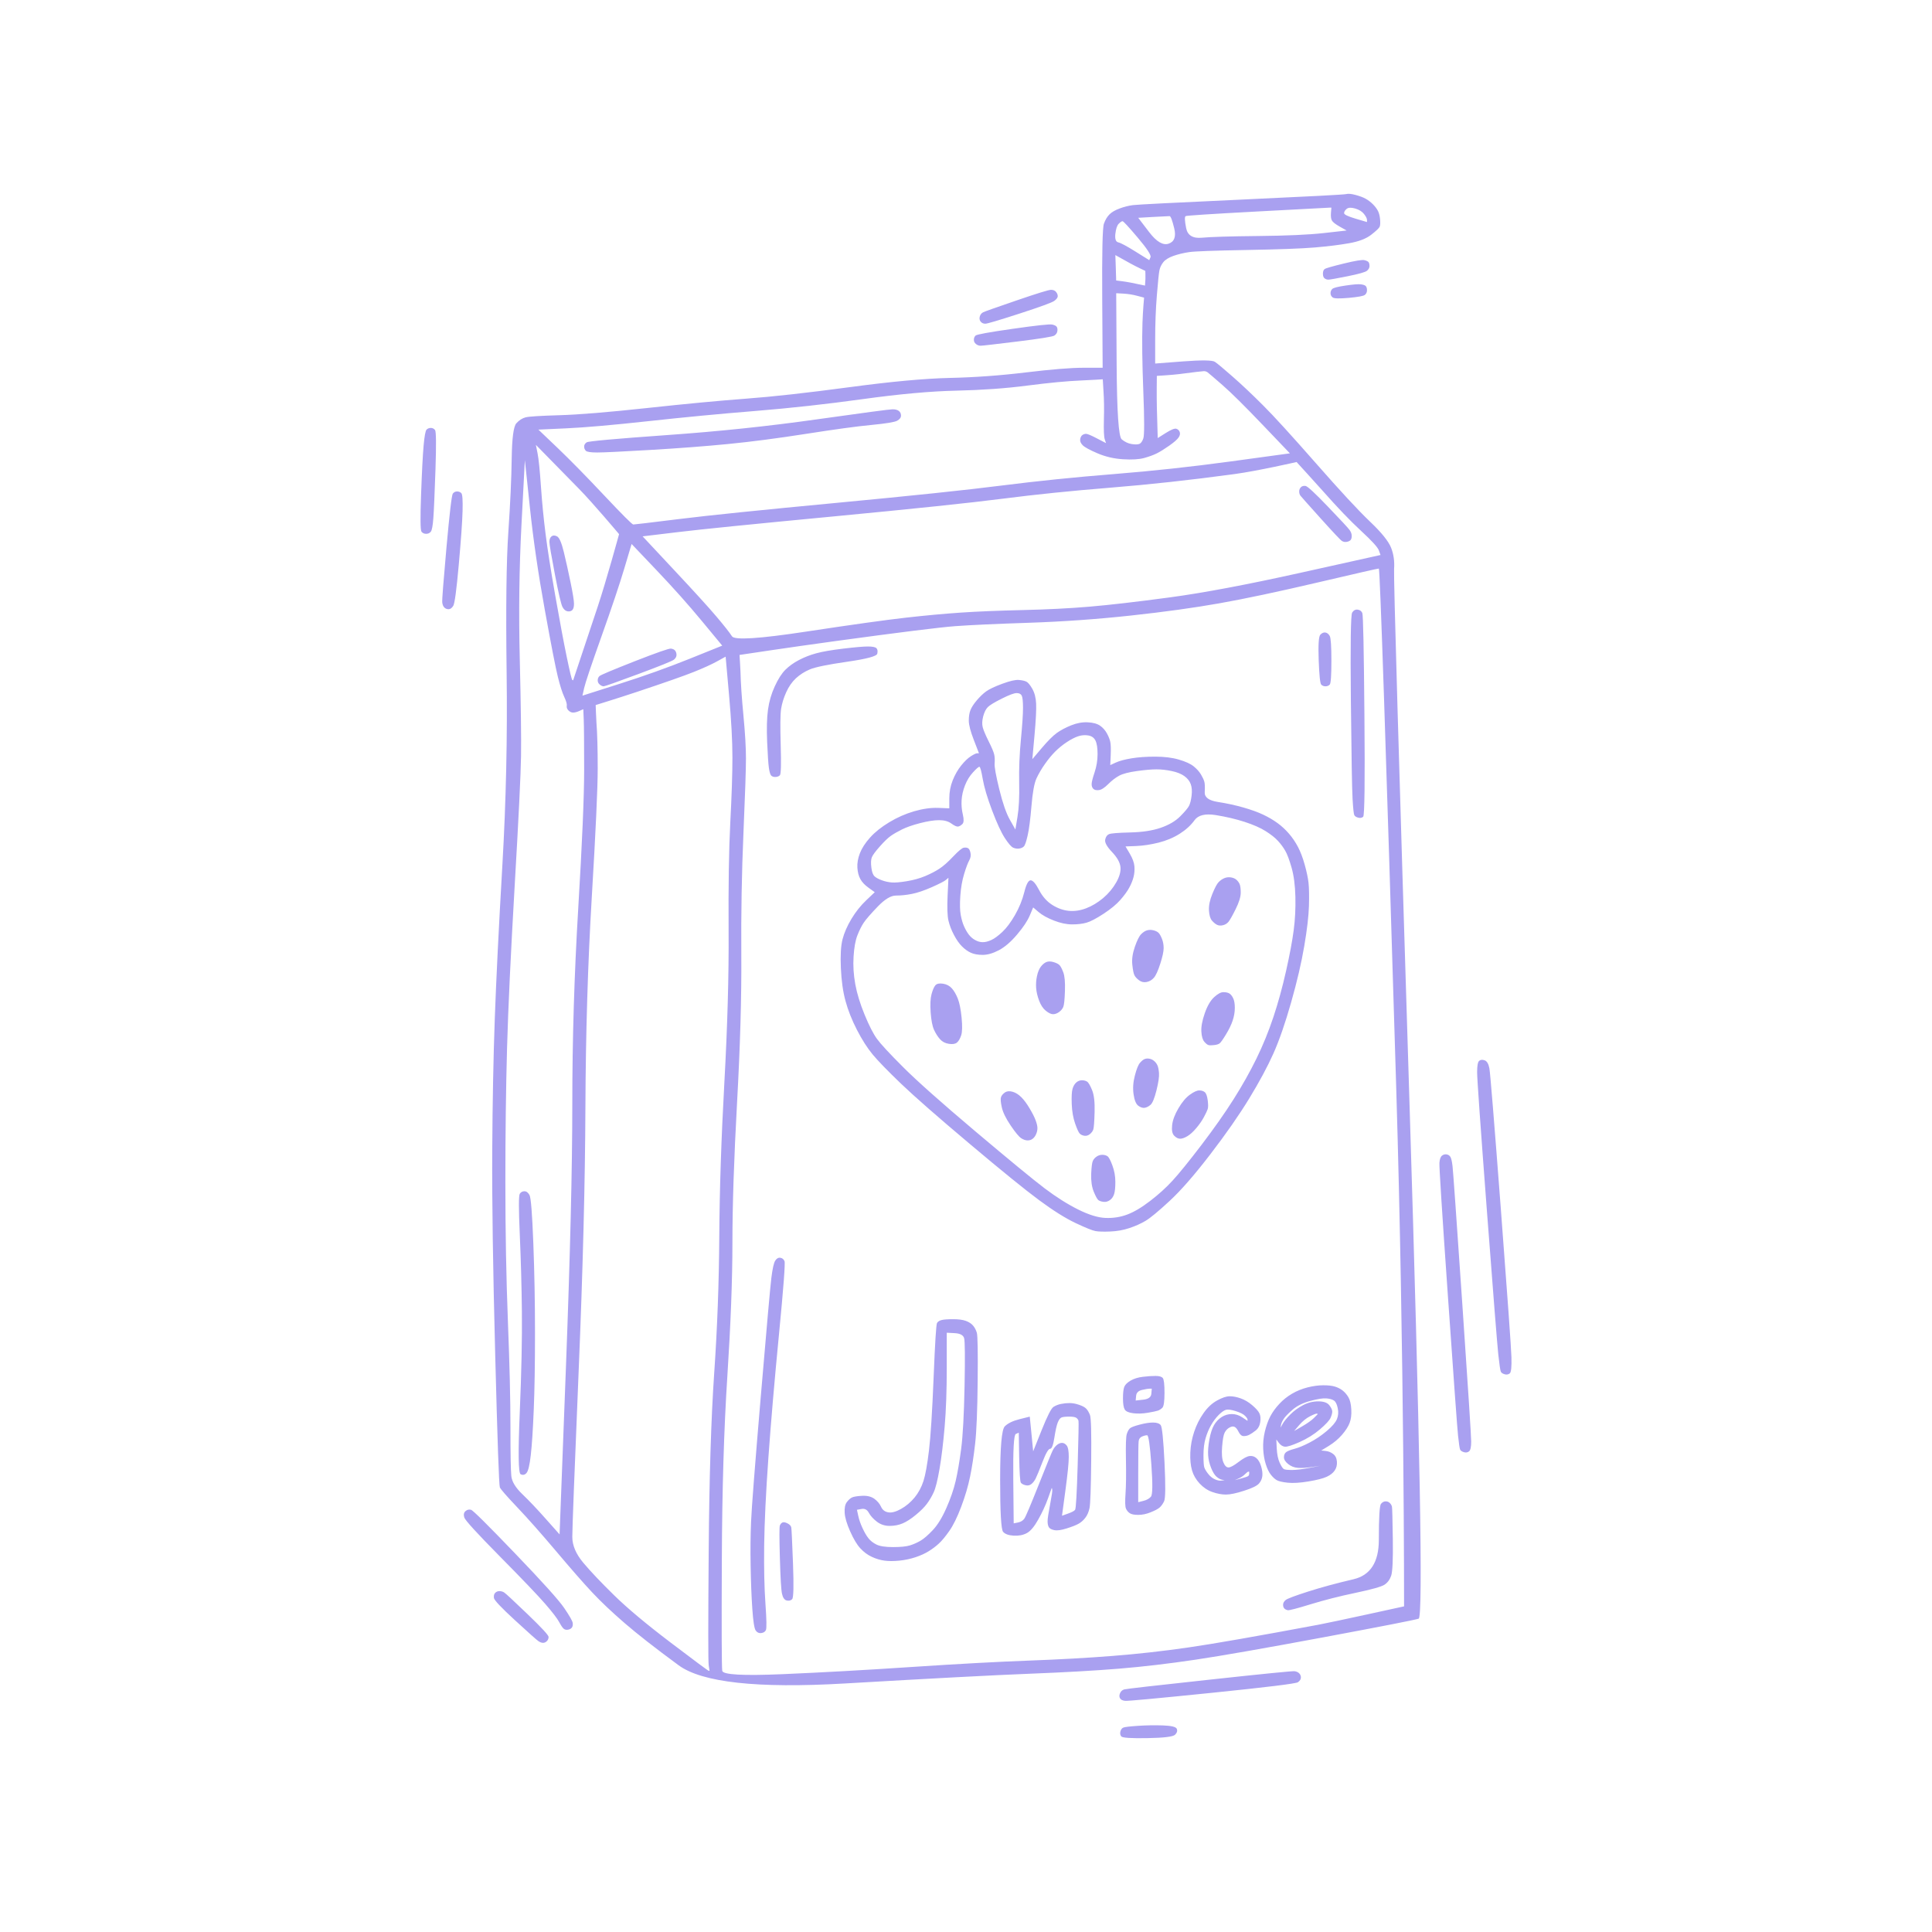 <svg xmlns="http://www.w3.org/2000/svg" xmlns:xlink="http://www.w3.org/1999/xlink" width="400" zoomAndPan="magnify" viewBox="0 0 300 300" height="400" preserveAspectRatio="xMidYMid meet" version="1.0"><defs><clipPath id="adabc3939f"><path d="M 65.25 30 L 234.75 30 L 234.75 270 L 65.25 270 Z M 65.25 30 " clip-rule="nonzero"/></clipPath></defs><g clip-path="url(#adabc3939f)"><path fill="#a9a0f0" d="M 176.68 267.988 C 175.406 268.074 174.66 268.164 174.441 268.254 C 174.223 268.34 174.066 268.535 173.98 268.844 C 173.895 269.148 173.938 269.414 174.113 269.633 C 174.289 269.852 175.648 269.941 178.191 269.895 C 180.734 269.852 182.16 269.676 182.465 269.367 C 182.773 269.062 182.859 268.758 182.73 268.449 C 182.598 268.141 181.875 267.969 180.559 267.922 C 179.242 267.879 177.949 267.902 176.68 267.988 Z M 187.793 260.82 C 179.289 261.738 174.879 262.242 174.57 262.332 C 174.266 262.422 174.047 262.617 173.918 262.926 C 173.785 263.23 173.785 263.492 173.918 263.711 C 174.047 263.934 174.309 264.062 174.707 264.105 C 175.098 264.152 179.594 263.734 188.188 262.859 C 196.785 261.98 201.234 261.434 201.543 261.215 C 201.848 260.996 202.004 260.754 202.004 260.488 C 202.004 260.227 201.914 260.008 201.738 259.832 C 201.562 259.656 201.324 259.547 201.016 259.504 C 200.707 259.461 196.301 259.898 187.793 260.82 Z M 76.895 247.336 C 76.719 247.512 76.652 247.773 76.695 248.125 C 76.738 248.473 77.836 249.637 79.984 251.609 C 82.133 253.582 83.34 254.656 83.602 254.832 C 83.867 255.008 84.105 255.098 84.324 255.098 C 84.543 255.098 84.742 255.008 84.918 254.832 C 85.094 254.656 85.184 254.438 85.184 254.176 C 85.184 253.914 84.086 252.727 81.891 250.621 C 79.699 248.52 78.496 247.398 78.273 247.27 C 78.055 247.137 77.816 247.07 77.551 247.07 C 77.289 247.07 77.07 247.156 76.895 247.336 Z M 121.492 236.414 C 121.316 236.504 121.184 236.656 121.098 236.875 C 121.008 237.094 121.008 238.762 121.098 241.875 C 121.184 244.988 121.293 246.852 121.426 247.465 C 121.559 248.078 121.797 248.43 122.148 248.52 C 122.5 248.605 122.785 248.539 123.004 248.32 C 123.223 248.102 123.266 246.258 123.137 242.793 C 123.004 239.332 122.918 237.469 122.871 237.203 C 122.828 236.941 122.629 236.723 122.281 236.547 C 121.93 236.371 121.664 236.328 121.492 236.414 Z M 72.289 234.641 C 72.027 234.859 71.961 235.188 72.09 235.625 C 72.223 236.066 74.066 238.082 77.617 241.68 C 81.168 245.273 83.516 247.73 84.656 249.043 C 85.793 250.359 86.52 251.301 86.828 251.875 C 87.133 252.441 87.375 252.793 87.551 252.926 C 87.723 253.059 87.945 253.102 88.207 253.055 C 88.469 253.012 88.668 252.902 88.801 252.727 C 88.93 252.551 88.973 252.312 88.93 252.004 C 88.887 251.699 88.449 250.93 87.617 249.703 C 86.781 248.473 84.238 245.645 79.984 241.219 C 75.73 236.789 73.453 234.527 73.145 234.441 C 72.836 234.355 72.551 234.418 72.289 234.641 Z M 214.438 233.52 C 214.215 233.785 214.105 235.648 214.105 239.109 C 214.105 242.574 212.789 244.617 210.16 245.227 C 207.527 245.844 205.184 246.477 203.121 247.137 C 201.059 247.797 199.898 248.234 199.633 248.453 C 199.371 248.672 199.238 248.914 199.238 249.176 C 199.238 249.438 199.305 249.637 199.438 249.77 C 199.566 249.898 199.742 249.988 199.965 250.031 C 200.184 250.074 201.367 249.77 203.516 249.109 C 205.664 248.453 207.988 247.859 210.488 247.336 C 212.988 246.809 214.48 246.391 214.961 246.086 C 215.445 245.777 215.793 245.316 216.012 244.703 C 216.23 244.09 216.32 242.203 216.277 239.047 C 216.23 235.891 216.188 234.199 216.145 233.98 C 216.102 233.762 215.992 233.566 215.816 233.391 C 215.641 233.215 215.422 233.129 215.156 233.129 C 214.895 233.129 214.652 233.258 214.438 233.52 Z M 191.348 229.836 C 191.391 229.859 191.434 229.883 191.477 229.902 C 191.523 229.926 191.566 229.949 191.609 229.969 C 191.566 229.949 191.523 229.926 191.477 229.902 C 191.434 229.883 191.391 229.859 191.348 229.836 Z M 193.844 228.523 C 193.891 228.523 193.934 228.523 193.977 228.523 C 193.977 228.609 193.977 228.699 193.977 228.785 C 193.977 228.961 193.934 229.09 193.844 229.18 C 193.758 229.27 193.387 229.398 192.727 229.574 C 192.398 229.66 192.07 229.75 191.742 229.836 C 191.938 229.75 192.137 229.66 192.332 229.574 C 192.727 229.398 193.055 229.18 193.32 228.918 C 193.582 228.652 193.758 228.523 193.844 228.523 Z M 178.125 222.867 C 178.344 222.867 178.562 224.379 178.781 227.406 C 179 230.43 178.98 232.098 178.715 232.402 C 178.453 232.711 178.059 232.93 177.531 233.059 C 177.27 233.129 177.008 233.191 176.742 233.258 C 176.742 231.766 176.742 230.277 176.742 228.785 C 176.742 225.805 176.766 224.137 176.809 223.785 C 176.855 223.434 177.027 223.195 177.336 223.062 C 177.645 222.93 177.906 222.867 178.125 222.867 Z M 176.941 221.223 C 176.109 221.441 175.605 221.637 175.43 221.812 C 175.254 221.988 175.098 222.273 174.969 222.668 C 174.836 223.062 174.793 224.398 174.836 226.68 C 174.879 228.961 174.855 230.715 174.77 231.941 C 174.684 233.172 174.707 233.938 174.836 234.246 C 174.969 234.551 175.164 234.793 175.43 234.969 C 175.691 235.145 176.129 235.23 176.742 235.23 C 177.359 235.23 177.992 235.102 178.652 234.836 C 179.309 234.574 179.77 234.332 180.035 234.113 C 180.297 233.895 180.539 233.566 180.758 233.129 C 180.977 232.688 181 230.672 180.824 227.074 C 180.645 223.477 180.449 221.551 180.23 221.285 C 180.012 221.023 179.617 220.891 179.043 220.891 C 178.477 220.891 177.773 221 176.941 221.223 Z M 166.023 219.973 C 166.59 219.973 166.965 220.035 167.141 220.168 C 167.316 220.301 167.426 220.453 167.469 220.629 C 167.512 220.805 167.469 223.105 167.34 227.535 C 167.207 231.965 167.074 234.266 166.941 234.441 C 166.812 234.617 166.438 234.816 165.824 235.035 C 165.516 235.145 165.211 235.254 164.906 235.363 C 165.078 234.07 165.254 232.777 165.43 231.48 C 165.781 228.895 165.957 227.141 165.957 226.219 C 165.957 225.301 165.848 224.707 165.625 224.441 C 165.41 224.18 165.168 224.051 164.906 224.051 C 164.641 224.051 164.379 224.16 164.113 224.379 C 163.852 224.598 163.633 224.883 163.457 225.234 C 163.281 225.586 162.559 227.359 161.285 230.562 C 160.016 233.762 159.27 235.516 159.051 235.824 C 158.832 236.129 158.5 236.328 158.062 236.414 C 157.844 236.461 157.625 236.504 157.406 236.547 C 157.383 234.266 157.359 231.984 157.34 229.707 C 157.297 225.145 157.426 222.797 157.734 222.668 C 157.887 222.602 158.039 222.535 158.195 222.469 C 158.215 223.723 158.238 224.969 158.258 226.219 C 158.305 228.719 158.391 230.055 158.523 230.234 C 158.656 230.41 158.895 230.539 159.246 230.625 C 159.598 230.715 159.902 230.648 160.168 230.43 C 160.43 230.211 160.648 229.926 160.824 229.574 C 161 229.223 161.352 228.367 161.879 227.008 C 162.402 225.648 162.801 224.969 163.062 224.969 C 163.324 224.969 163.543 224.398 163.719 223.258 C 163.895 222.121 164.07 221.332 164.246 220.891 C 164.422 220.453 164.617 220.191 164.836 220.102 C 165.055 220.016 165.453 219.973 166.023 219.973 Z M 204.504 219.512 C 204.547 219.531 204.59 219.555 204.633 219.574 C 204.438 219.773 204.238 219.973 204.043 220.168 C 203.648 220.562 203.031 221 202.199 221.484 C 201.785 221.727 201.367 221.965 200.949 222.207 C 201.215 221.898 201.477 221.594 201.738 221.285 C 202.266 220.672 202.836 220.211 203.449 219.902 C 204.062 219.598 204.414 219.469 204.504 219.512 Z M 191.871 219.113 C 192.574 219.336 193.055 219.574 193.32 219.84 C 193.582 220.102 193.715 220.301 193.715 220.43 C 193.715 220.496 193.715 220.562 193.715 220.629 C 193.453 220.453 193.188 220.277 192.926 220.102 C 192.398 219.75 191.852 219.574 191.281 219.574 C 190.711 219.574 190.184 219.73 189.703 220.035 C 189.219 220.344 188.824 220.762 188.516 221.285 C 188.211 221.812 187.969 222.559 187.793 223.523 C 187.617 224.488 187.555 225.301 187.598 225.957 C 187.641 226.613 187.793 227.273 188.059 227.93 C 188.32 228.586 188.605 229.047 188.914 229.312 C 189.219 229.574 189.504 229.727 189.77 229.773 C 189.898 229.793 190.031 229.816 190.16 229.836 C 190.008 229.859 189.855 229.883 189.703 229.902 C 189.395 229.949 189.043 229.883 188.648 229.707 C 188.254 229.531 187.906 229.246 187.598 228.852 C 187.289 228.457 187.094 228.125 187.004 227.863 C 186.918 227.602 186.875 226.965 186.875 225.957 C 186.875 224.945 186.984 224.07 187.203 223.324 C 187.422 222.578 187.707 221.898 188.059 221.285 C 188.41 220.672 188.805 220.148 189.242 219.707 C 189.68 219.27 190.055 219.008 190.359 218.918 C 190.664 218.832 191.172 218.895 191.871 219.113 Z M 164.773 218 C 164.332 218.086 163.938 218.238 163.586 218.461 C 163.238 218.68 162.621 219.883 161.746 222.074 C 161.309 223.172 160.871 224.27 160.43 225.363 C 160.344 224.465 160.254 223.566 160.168 222.668 C 160.082 221.77 159.992 220.871 159.902 219.973 C 159.379 220.102 158.852 220.234 158.328 220.367 C 157.273 220.629 156.504 221 156.023 221.484 C 155.539 221.965 155.301 224.73 155.301 229.773 C 155.301 234.816 155.453 237.512 155.762 237.863 C 156.066 238.211 156.617 238.41 157.406 238.457 C 158.195 238.5 158.875 238.367 159.445 238.059 C 160.016 237.754 160.605 237.051 161.219 235.953 C 161.836 234.859 162.34 233.762 162.734 232.668 C 162.93 232.121 163.129 231.57 163.324 231.02 C 163.348 231.109 163.371 231.199 163.391 231.285 C 163.434 231.461 163.324 232.227 163.062 233.586 C 162.801 234.945 162.668 235.824 162.668 236.219 C 162.668 236.613 162.734 236.918 162.863 237.141 C 162.996 237.359 163.281 237.512 163.719 237.598 C 164.16 237.688 164.793 237.598 165.625 237.336 C 166.461 237.074 167.074 236.832 167.469 236.613 C 167.863 236.395 168.215 236.086 168.52 235.691 C 168.828 235.297 169.047 234.793 169.18 234.18 C 169.309 233.566 169.398 231.109 169.441 226.812 C 169.484 222.516 169.422 220.148 169.246 219.707 C 169.07 219.27 168.871 218.941 168.652 218.723 C 168.434 218.504 168.062 218.305 167.535 218.129 C 167.008 217.953 166.527 217.867 166.086 217.867 C 165.648 217.867 165.211 217.91 164.773 218 Z M 205.949 217.141 C 206.477 217.184 206.871 217.297 207.133 217.473 C 207.398 217.645 207.594 218.043 207.723 218.656 C 207.859 219.27 207.812 219.84 207.594 220.367 C 207.375 220.891 206.848 221.504 206.016 222.207 C 205.184 222.91 204.305 223.5 203.383 223.984 C 202.461 224.465 201.672 224.793 201.016 224.969 C 200.359 225.145 199.918 225.32 199.699 225.496 C 199.48 225.672 199.371 225.934 199.371 226.285 C 199.371 226.637 199.59 226.988 200.027 227.336 C 200.469 227.688 200.973 227.887 201.543 227.93 C 202.113 227.973 202.836 227.93 203.715 227.797 C 204.152 227.734 204.59 227.668 205.027 227.602 C 204.457 227.711 203.887 227.82 203.316 227.93 C 202.18 228.148 201.281 228.258 200.621 228.258 C 199.965 228.258 199.547 228.215 199.371 228.125 C 199.195 228.039 198.977 227.711 198.711 227.141 C 198.449 226.57 198.297 225.824 198.25 224.902 C 198.23 224.441 198.207 223.984 198.188 223.523 C 198.32 223.699 198.449 223.875 198.582 224.051 C 198.848 224.398 199.152 224.598 199.504 224.641 C 199.855 224.684 200.621 224.441 201.805 223.918 C 202.988 223.391 204.043 222.734 204.965 221.945 C 205.883 221.156 206.434 220.562 206.605 220.168 C 206.781 219.773 206.871 219.445 206.871 219.184 C 206.871 218.918 206.715 218.59 206.41 218.195 C 206.102 217.801 205.531 217.602 204.699 217.602 C 203.867 217.602 203.078 217.801 202.332 218.195 C 201.586 218.59 200.926 219.07 200.359 219.641 C 199.789 220.211 199.395 220.695 199.172 221.09 C 199.062 221.285 198.953 221.484 198.848 221.684 C 198.867 221.551 198.891 221.418 198.91 221.285 C 198.953 221.023 199.086 220.715 199.305 220.367 C 199.523 220.016 199.984 219.531 200.688 218.918 C 201.387 218.305 202.309 217.844 203.449 217.539 C 204.59 217.23 205.422 217.098 205.949 217.141 Z M 188.977 217.473 C 188.188 217.91 187.488 218.566 186.875 219.445 C 186.258 220.32 185.777 221.285 185.426 222.34 C 185.074 223.391 184.879 224.465 184.832 225.562 C 184.789 226.656 184.879 227.578 185.098 228.324 C 185.316 229.07 185.711 229.75 186.281 230.363 C 186.852 230.977 187.508 231.418 188.254 231.68 C 189 231.941 189.703 232.074 190.359 232.074 C 191.02 232.074 191.961 231.879 193.188 231.48 C 194.418 231.09 195.184 230.715 195.492 230.363 C 195.797 230.012 195.973 229.617 196.016 229.18 C 196.059 228.742 195.996 228.238 195.82 227.668 C 195.645 227.098 195.402 226.68 195.094 226.418 C 194.789 226.152 194.438 226.047 194.043 226.09 C 193.648 226.133 193.078 226.438 192.332 227.008 C 191.586 227.578 191.062 227.863 190.754 227.863 C 190.445 227.863 190.184 227.602 189.965 227.074 C 189.746 226.551 189.68 225.738 189.77 224.641 C 189.855 223.547 189.984 222.82 190.16 222.469 C 190.34 222.121 190.578 221.855 190.887 221.684 C 191.191 221.504 191.457 221.461 191.676 221.551 C 191.895 221.637 192.113 221.898 192.332 222.34 C 192.551 222.777 192.816 222.996 193.121 222.996 C 193.43 222.996 193.715 222.93 193.977 222.797 C 194.242 222.668 194.57 222.449 194.965 222.141 C 195.359 221.836 195.602 221.395 195.688 220.828 C 195.773 220.258 195.73 219.797 195.555 219.445 C 195.379 219.094 195.008 218.68 194.438 218.195 C 193.867 217.711 193.277 217.359 192.66 217.141 C 192.047 216.922 191.477 216.812 190.949 216.812 C 190.426 216.812 189.77 217.035 188.977 217.473 Z M 178.52 215.629 C 178.629 215.629 178.738 215.629 178.848 215.629 C 178.828 215.891 178.805 216.156 178.781 216.418 C 178.738 216.945 178.324 217.254 177.531 217.34 C 177.141 217.383 176.742 217.426 176.348 217.473 C 176.371 217.23 176.395 216.992 176.414 216.746 C 176.457 216.266 176.766 215.957 177.336 215.828 C 177.906 215.695 178.301 215.629 178.52 215.629 Z M 203.055 215.43 C 202.18 215.652 201.367 215.98 200.621 216.418 C 199.875 216.855 199.215 217.383 198.648 218 C 198.078 218.609 197.617 219.246 197.266 219.902 C 196.918 220.562 196.633 221.352 196.41 222.273 C 196.191 223.195 196.105 224.094 196.148 224.969 C 196.191 225.848 196.324 226.637 196.543 227.336 C 196.762 228.039 197.023 228.586 197.332 228.984 C 197.641 229.375 197.945 229.66 198.25 229.836 C 198.559 230.012 199.129 230.145 199.965 230.234 C 200.797 230.32 201.871 230.254 203.188 230.035 C 204.504 229.816 205.445 229.574 206.016 229.312 C 206.582 229.047 207 228.719 207.262 228.324 C 207.527 227.93 207.637 227.469 207.594 226.941 C 207.551 226.418 207.352 226.023 207 225.762 C 206.652 225.496 206.254 225.344 205.816 225.301 C 205.598 225.277 205.379 225.254 205.16 225.234 C 205.555 224.992 205.949 224.75 206.344 224.512 C 207.133 224.027 207.812 223.457 208.383 222.797 C 208.953 222.141 209.348 221.527 209.566 220.957 C 209.785 220.387 209.875 219.688 209.828 218.852 C 209.785 218.02 209.633 217.383 209.371 216.945 C 209.105 216.508 208.797 216.156 208.449 215.891 C 208.098 215.629 207.703 215.43 207.262 215.301 C 206.824 215.168 206.234 215.105 205.488 215.105 C 204.742 215.105 203.934 215.211 203.055 215.43 Z M 177.469 213.789 C 176.723 213.875 176.086 214.074 175.559 214.379 C 175.031 214.688 174.707 215.016 174.57 215.367 C 174.441 215.715 174.375 216.309 174.375 217.141 C 174.375 217.977 174.465 218.547 174.641 218.852 C 174.812 219.16 175.254 219.355 175.953 219.445 C 176.656 219.531 177.402 219.512 178.191 219.379 C 178.98 219.246 179.508 219.137 179.77 219.051 C 180.035 218.965 180.273 218.809 180.496 218.59 C 180.711 218.371 180.824 217.602 180.824 216.289 C 180.824 214.973 180.734 214.203 180.559 213.984 C 180.383 213.766 180.012 213.656 179.441 213.656 C 178.871 213.656 178.211 213.699 177.469 213.789 Z M 147.012 206.945 C 147.43 206.969 147.848 206.992 148.262 207.012 C 149.098 207.059 149.578 207.32 149.711 207.801 C 149.84 208.285 149.863 210.762 149.777 215.234 C 149.688 219.707 149.512 222.953 149.25 224.969 C 148.984 226.988 148.699 228.652 148.395 229.969 C 148.086 231.285 147.605 232.688 146.945 234.18 C 146.289 235.668 145.586 236.809 144.84 237.598 C 144.094 238.387 143.461 238.938 142.934 239.246 C 142.406 239.551 141.859 239.793 141.289 239.969 C 140.719 240.145 139.844 240.23 138.66 240.23 C 137.473 240.23 136.621 240.098 136.094 239.836 C 135.566 239.57 135.152 239.246 134.844 238.848 C 134.535 238.457 134.23 237.93 133.926 237.27 C 133.617 236.613 133.398 235.977 133.266 235.363 C 133.199 235.055 133.133 234.75 133.066 234.441 C 133.309 234.398 133.551 234.355 133.789 234.309 C 134.273 234.223 134.648 234.418 134.91 234.902 C 135.172 235.383 135.59 235.844 136.16 236.285 C 136.73 236.723 137.387 236.941 138.133 236.941 C 138.879 236.941 139.559 236.809 140.172 236.547 C 140.785 236.285 141.465 235.844 142.211 235.23 C 142.957 234.617 143.527 234.047 143.922 233.52 C 144.316 232.992 144.668 232.402 144.973 231.746 C 145.281 231.09 145.586 229.859 145.895 228.062 C 146.203 226.266 146.465 224.094 146.684 221.551 C 146.902 219.008 147.012 215.938 147.012 212.34 C 147.012 210.543 147.012 208.746 147.012 206.945 Z M 146.223 204.973 C 145.871 205.062 145.629 205.215 145.5 205.434 C 145.367 205.652 145.191 208.461 144.973 213.855 C 144.754 219.246 144.512 223.039 144.25 225.234 C 143.988 227.426 143.703 229.004 143.395 229.969 C 143.086 230.934 142.625 231.789 142.016 232.535 C 141.398 233.281 140.695 233.871 139.906 234.309 C 139.121 234.75 138.461 234.926 137.934 234.836 C 137.41 234.75 137.035 234.465 136.816 233.98 C 136.598 233.5 136.246 233.082 135.766 232.73 C 135.281 232.383 134.648 232.227 133.855 232.27 C 133.066 232.312 132.543 232.402 132.277 232.535 C 132.016 232.668 131.754 232.906 131.488 233.258 C 131.227 233.609 131.117 234.156 131.16 234.902 C 131.203 235.648 131.488 236.613 132.016 237.797 C 132.543 238.98 133.066 239.859 133.594 240.426 C 134.121 240.996 134.711 241.438 135.367 241.742 C 136.027 242.051 136.684 242.246 137.344 242.336 C 138 242.422 138.77 242.422 139.645 242.336 C 140.523 242.246 141.355 242.07 142.145 241.809 C 142.934 241.547 143.613 241.238 144.184 240.887 C 144.754 240.535 145.281 240.145 145.762 239.703 C 146.246 239.266 146.793 238.605 147.406 237.73 C 148.02 236.855 148.637 235.605 149.25 233.98 C 149.863 232.359 150.324 230.801 150.629 229.312 C 150.938 227.82 151.199 226.109 151.418 224.18 C 151.637 222.25 151.77 219.008 151.812 214.445 C 151.859 209.887 151.812 207.387 151.68 206.945 C 151.551 206.508 151.352 206.137 151.09 205.828 C 150.828 205.523 150.453 205.281 149.973 205.105 C 149.488 204.93 148.832 204.844 147.996 204.844 C 147.168 204.844 146.574 204.887 146.223 204.973 Z M 120.371 195.766 C 120.152 196.117 119.957 196.992 119.781 198.395 C 119.605 199.797 119.059 205.938 118.137 216.812 C 117.215 227.688 116.711 234.18 116.625 236.285 C 116.535 238.387 116.512 240.691 116.559 243.191 C 116.602 245.688 116.688 247.906 116.82 249.832 C 116.953 251.762 117.129 252.883 117.348 253.188 C 117.566 253.496 117.852 253.629 118.199 253.582 C 118.555 253.539 118.793 253.387 118.926 253.125 C 119.059 252.859 119.035 251.5 118.859 249.043 C 118.684 246.59 118.617 243.562 118.66 239.969 C 118.707 236.371 118.926 231.809 119.32 226.285 C 119.715 220.762 120.262 214.379 120.965 207.145 C 121.664 199.91 121.949 196.137 121.82 195.832 C 121.688 195.523 121.469 195.348 121.16 195.305 C 120.855 195.262 120.59 195.414 120.371 195.766 Z M 80.711 185.371 C 80.535 185.633 80.535 187.742 80.711 191.688 C 80.883 195.633 80.996 199.645 81.039 203.723 C 81.082 207.801 80.973 212.977 80.711 219.246 C 80.445 225.52 80.488 228.742 80.84 228.918 C 81.191 229.09 81.5 229.027 81.762 228.719 C 82.023 228.414 82.246 227.492 82.418 225.957 C 82.594 224.422 82.75 222.074 82.879 218.918 C 83.012 215.762 83.074 211.793 83.074 207.012 C 83.074 202.234 82.988 197.562 82.812 193 C 82.637 188.441 82.441 185.961 82.223 185.57 C 82.004 185.176 81.738 184.977 81.434 184.977 C 81.125 184.977 80.883 185.109 80.711 185.371 Z M 170.297 179.582 C 170.035 179.758 169.836 179.977 169.707 180.242 C 169.574 180.504 169.484 181.184 169.441 182.277 C 169.398 183.379 169.531 184.297 169.836 185.043 C 170.145 185.789 170.387 186.227 170.562 186.359 C 170.738 186.488 171 186.578 171.352 186.621 C 171.699 186.664 172.031 186.578 172.336 186.359 C 172.645 186.141 172.863 185.832 172.992 185.438 C 173.125 185.043 173.191 184.406 173.191 183.531 C 173.191 182.652 173.039 181.797 172.73 180.965 C 172.426 180.133 172.16 179.648 171.941 179.52 C 171.723 179.387 171.461 179.32 171.152 179.32 C 170.848 179.32 170.562 179.406 170.297 179.582 Z M 223.906 179.453 C 223.688 179.629 223.555 180 223.512 180.57 C 223.469 181.141 223.906 188.023 224.828 201.223 C 225.746 214.422 226.273 221.66 226.406 222.93 C 226.539 224.203 226.648 224.926 226.734 225.102 C 226.82 225.277 227.02 225.406 227.328 225.496 C 227.633 225.586 227.898 225.539 228.117 225.363 C 228.336 225.188 228.445 224.684 228.445 223.852 C 228.445 223.02 227.984 215.871 227.062 202.41 C 226.145 188.945 225.637 181.844 225.551 181.098 C 225.465 180.352 225.352 179.867 225.223 179.648 C 225.09 179.43 224.891 179.297 224.629 179.254 C 224.367 179.211 224.125 179.277 223.906 179.453 Z M 184.77 169.98 C 184.156 170.418 183.562 171.121 182.992 172.086 C 182.422 173.051 182.094 173.926 182.008 174.715 C 181.918 175.508 182.027 176.055 182.336 176.359 C 182.641 176.668 182.949 176.82 183.258 176.82 C 183.562 176.82 183.934 176.688 184.375 176.426 C 184.812 176.164 185.273 175.746 185.754 175.176 C 186.238 174.605 186.633 174.035 186.941 173.465 C 187.246 172.898 187.445 172.48 187.531 172.215 C 187.617 171.953 187.617 171.492 187.531 170.836 C 187.445 170.176 187.289 169.762 187.07 169.586 C 186.852 169.41 186.566 169.32 186.215 169.32 C 185.867 169.32 185.383 169.539 184.77 169.98 Z M 156.023 169.652 C 155.719 169.871 155.52 170.113 155.434 170.375 C 155.344 170.637 155.387 171.164 155.562 171.953 C 155.738 172.742 156.199 173.684 156.945 174.781 C 157.691 175.879 158.238 176.535 158.59 176.754 C 158.938 176.977 159.27 177.082 159.574 177.082 C 159.883 177.082 160.145 176.996 160.363 176.82 C 160.586 176.645 160.762 176.402 160.891 176.098 C 161.023 175.793 161.09 175.484 161.09 175.176 C 161.09 174.871 161 174.473 160.824 173.992 C 160.648 173.508 160.344 172.898 159.902 172.152 C 159.465 171.406 159.027 170.812 158.59 170.375 C 158.152 169.938 157.691 169.652 157.207 169.52 C 156.727 169.387 156.332 169.434 156.023 169.652 Z M 167.141 168.07 C 166.879 168.293 166.68 168.621 166.547 169.059 C 166.418 169.496 166.375 170.285 166.418 171.426 C 166.461 172.566 166.637 173.578 166.941 174.453 C 167.25 175.332 167.492 175.855 167.668 176.031 C 167.844 176.207 168.086 176.316 168.391 176.359 C 168.695 176.402 168.98 176.316 169.246 176.098 C 169.508 175.879 169.684 175.637 169.77 175.375 C 169.859 175.109 169.926 174.211 169.969 172.676 C 170.012 171.141 169.883 170 169.574 169.258 C 169.266 168.512 169.004 168.07 168.785 167.941 C 168.566 167.809 168.301 167.746 167.996 167.746 C 167.688 167.746 167.402 167.852 167.141 168.07 Z M 229.695 164.719 C 229.473 164.895 229.367 165.484 229.367 166.492 C 229.367 167.504 229.871 174.648 230.879 187.938 C 231.887 201.223 232.48 208.68 232.652 210.301 C 232.828 211.926 232.961 212.824 233.051 212.996 C 233.137 213.176 233.332 213.305 233.641 213.395 C 233.949 213.48 234.211 213.438 234.434 213.262 C 234.652 213.086 234.738 212.254 234.695 210.762 C 234.652 209.27 234.102 201.598 233.051 187.742 C 231.996 173.883 231.402 166.602 231.273 165.902 C 231.141 165.199 230.898 164.785 230.551 164.652 C 230.199 164.523 229.914 164.543 229.695 164.719 Z M 177.73 164.453 C 177.512 164.543 177.27 164.738 177.008 165.047 C 176.742 165.355 176.48 166.012 176.219 167.02 C 175.953 168.027 175.887 168.992 176.02 169.914 C 176.152 170.836 176.395 171.426 176.742 171.691 C 177.094 171.953 177.422 172.062 177.73 172.02 C 178.035 171.977 178.344 171.82 178.652 171.559 C 178.957 171.293 179.266 170.551 179.574 169.32 C 179.879 168.094 180.012 167.195 179.969 166.625 C 179.922 166.055 179.836 165.637 179.703 165.375 C 179.574 165.113 179.398 164.895 179.176 164.719 C 178.957 164.543 178.715 164.434 178.453 164.391 C 178.191 164.344 177.949 164.367 177.73 164.453 Z M 188.516 154.852 C 187.949 155.379 187.465 156.211 187.07 157.352 C 186.676 158.492 186.5 159.434 186.547 160.18 C 186.59 160.926 186.742 161.449 187.004 161.758 C 187.266 162.062 187.488 162.238 187.664 162.281 C 187.84 162.328 188.125 162.328 188.516 162.281 C 188.914 162.238 189.195 162.152 189.375 162.02 C 189.551 161.891 189.879 161.43 190.359 160.641 C 190.844 159.852 191.191 159.125 191.41 158.469 C 191.629 157.812 191.742 157.152 191.742 156.496 C 191.742 155.84 191.652 155.332 191.477 154.984 C 191.305 154.633 191.105 154.391 190.887 154.262 C 190.664 154.129 190.359 154.062 189.965 154.062 C 189.57 154.062 189.09 154.324 188.516 154.852 Z M 145.238 153.008 C 145.016 153.273 144.82 153.734 144.645 154.391 C 144.469 155.051 144.426 155.992 144.512 157.219 C 144.602 158.449 144.777 159.344 145.039 159.918 C 145.301 160.484 145.609 160.969 145.961 161.363 C 146.309 161.758 146.77 162 147.344 162.086 C 147.91 162.176 148.328 162.109 148.59 161.891 C 148.855 161.672 149.074 161.297 149.25 160.77 C 149.422 160.246 149.445 159.324 149.316 158.008 C 149.184 156.691 148.984 155.703 148.723 155.051 C 148.457 154.391 148.152 153.863 147.801 153.469 C 147.449 153.074 146.988 152.832 146.422 152.746 C 145.852 152.66 145.457 152.746 145.238 153.008 Z M 162.469 149.391 C 162.164 149.523 161.879 149.766 161.613 150.113 C 161.352 150.465 161.152 150.949 161.023 151.562 C 160.891 152.176 160.848 152.789 160.891 153.402 C 160.934 154.02 161.09 154.676 161.352 155.379 C 161.613 156.078 161.965 156.605 162.402 156.957 C 162.844 157.309 163.215 157.484 163.523 157.484 C 163.828 157.484 164.137 157.371 164.445 157.152 C 164.75 156.934 164.969 156.672 165.102 156.363 C 165.234 156.059 165.32 155.223 165.363 153.863 C 165.41 152.504 165.32 151.539 165.102 150.969 C 164.883 150.402 164.688 150.027 164.508 149.852 C 164.332 149.676 164.027 149.523 163.586 149.391 C 163.148 149.262 162.777 149.262 162.469 149.391 Z M 178.125 144.457 C 177.82 144.547 177.512 144.742 177.203 145.051 C 176.898 145.355 176.566 146.016 176.219 147.023 C 175.867 148.031 175.734 148.953 175.824 149.785 C 175.91 150.617 176.02 151.168 176.152 151.43 C 176.285 151.695 176.523 151.957 176.875 152.219 C 177.227 152.484 177.621 152.57 178.059 152.484 C 178.496 152.395 178.871 152.176 179.176 151.824 C 179.484 151.473 179.812 150.75 180.164 149.652 C 180.516 148.559 180.691 147.746 180.691 147.223 C 180.691 146.695 180.602 146.215 180.426 145.773 C 180.25 145.336 180.078 145.031 179.902 144.852 C 179.723 144.676 179.461 144.547 179.113 144.457 C 178.762 144.371 178.434 144.371 178.125 144.457 Z M 190.098 136.367 C 189.789 136.5 189.504 136.695 189.242 136.961 C 188.977 137.223 188.648 137.836 188.254 138.801 C 187.859 139.766 187.684 140.621 187.727 141.367 C 187.773 142.113 187.926 142.641 188.188 142.945 C 188.453 143.25 188.715 143.473 188.977 143.602 C 189.242 143.734 189.551 143.754 189.898 143.668 C 190.25 143.582 190.535 143.406 190.754 143.145 C 190.973 142.879 191.348 142.223 191.871 141.172 C 192.398 140.117 192.66 139.262 192.66 138.602 C 192.66 137.949 192.594 137.488 192.465 137.223 C 192.332 136.961 192.156 136.742 191.938 136.566 C 191.719 136.391 191.434 136.281 191.082 136.234 C 190.734 136.191 190.402 136.234 190.098 136.367 Z M 188.781 126.566 C 190.402 126.828 191.895 127.18 193.254 127.617 C 194.613 128.059 195.711 128.539 196.543 129.066 C 197.375 129.594 198.012 130.098 198.449 130.582 C 198.891 131.062 199.262 131.566 199.566 132.094 C 199.875 132.621 200.203 133.496 200.555 134.723 C 200.906 135.953 201.102 137.465 201.148 139.262 C 201.191 141.059 201.102 142.793 200.883 144.457 C 200.664 146.125 200.27 148.23 199.699 150.773 C 199.129 153.316 198.473 155.703 197.727 157.945 C 196.98 160.18 196.105 162.328 195.094 164.391 C 194.086 166.449 192.902 168.555 191.543 170.703 C 190.184 172.852 188.516 175.219 186.547 177.809 C 184.57 180.395 183.078 182.234 182.07 183.332 C 181.062 184.43 179.902 185.48 178.586 186.488 C 177.27 187.5 176.086 188.203 175.031 188.594 C 173.98 188.992 172.863 189.164 171.676 189.121 C 170.496 189.078 169.07 188.637 167.402 187.805 C 165.738 186.973 164.004 185.875 162.207 184.52 C 160.41 183.156 156.836 180.219 151.484 175.703 C 146.137 171.188 142.387 167.852 140.238 165.703 C 138.09 163.559 136.73 162.086 136.16 161.297 C 135.59 160.508 134.953 159.258 134.25 157.547 C 133.551 155.84 133.066 154.262 132.805 152.812 C 132.543 151.367 132.453 149.941 132.543 148.535 C 132.629 147.133 132.824 146.039 133.133 145.25 C 133.441 144.457 133.77 143.801 134.121 143.273 C 134.473 142.746 135.195 141.914 136.293 140.773 C 137.387 139.637 138.332 139.062 139.121 139.062 C 139.906 139.062 140.742 138.977 141.617 138.801 C 142.496 138.625 143.527 138.273 144.711 137.75 C 145.895 137.223 146.617 136.852 146.883 136.633 C 147.012 136.523 147.145 136.41 147.273 136.301 C 147.23 137.223 147.188 138.145 147.145 139.062 C 147.059 140.906 147.102 142.199 147.273 142.945 C 147.449 143.691 147.738 144.438 148.133 145.18 C 148.523 145.926 148.941 146.52 149.379 146.957 C 149.82 147.398 150.281 147.727 150.762 147.945 C 151.246 148.164 151.859 148.273 152.602 148.273 C 153.348 148.273 154.184 148.031 155.102 147.551 C 156.023 147.066 156.965 146.258 157.93 145.117 C 158.895 143.977 159.555 142.988 159.902 142.156 C 160.082 141.738 160.254 141.324 160.43 140.906 C 160.715 141.148 161 141.391 161.285 141.633 C 161.855 142.113 162.645 142.551 163.656 142.945 C 164.664 143.34 165.605 143.539 166.48 143.539 C 167.359 143.539 168.105 143.449 168.719 143.273 C 169.332 143.098 170.211 142.641 171.352 141.895 C 172.488 141.148 173.367 140.426 173.98 139.723 C 174.594 139.02 175.055 138.383 175.359 137.816 C 175.668 137.246 175.887 136.695 176.02 136.168 C 176.152 135.645 176.195 135.098 176.152 134.527 C 176.109 133.957 175.867 133.301 175.43 132.551 C 175.211 132.18 174.988 131.809 174.77 131.434 C 175.316 131.414 175.867 131.391 176.414 131.371 C 177.512 131.324 178.672 131.148 179.902 130.844 C 181.129 130.535 182.223 130.074 183.191 129.461 C 184.156 128.848 184.922 128.145 185.492 127.355 C 186.062 126.566 187.16 126.305 188.781 126.566 Z M 168.98 114.199 C 169.508 114.289 169.883 114.551 170.102 114.992 C 170.32 115.43 170.43 116.129 170.43 117.094 C 170.43 118.059 170.273 119.004 169.969 119.926 C 169.66 120.844 169.508 121.457 169.508 121.766 C 169.508 122.074 169.598 122.312 169.77 122.488 C 169.945 122.664 170.23 122.73 170.625 122.688 C 171.023 122.641 171.504 122.336 172.074 121.766 C 172.645 121.195 173.215 120.758 173.785 120.449 C 174.352 120.145 175.273 119.902 176.547 119.727 C 177.82 119.551 178.828 119.465 179.574 119.465 C 180.32 119.465 181.105 119.551 181.938 119.727 C 182.773 119.902 183.43 120.164 183.914 120.516 C 184.395 120.867 184.727 121.281 184.898 121.766 C 185.074 122.246 185.117 122.84 185.031 123.543 C 184.945 124.242 184.812 124.77 184.637 125.121 C 184.461 125.469 184 126.02 183.258 126.766 C 182.512 127.512 181.504 128.102 180.23 128.539 C 178.957 128.98 177.379 129.219 175.492 129.262 C 173.609 129.309 172.512 129.395 172.203 129.527 C 171.898 129.66 171.699 129.945 171.613 130.383 C 171.527 130.82 171.875 131.457 172.664 132.289 C 173.457 133.125 173.895 133.891 173.98 134.594 C 174.066 135.293 173.848 136.105 173.324 137.027 C 172.797 137.949 172.117 138.758 171.285 139.461 C 170.449 140.16 169.574 140.688 168.652 141.039 C 167.73 141.391 166.832 141.52 165.957 141.434 C 165.078 141.344 164.227 141.039 163.391 140.512 C 162.559 139.984 161.879 139.219 161.352 138.211 C 160.824 137.199 160.387 136.695 160.035 136.695 C 159.688 136.695 159.355 137.309 159.051 138.539 C 158.742 139.766 158.258 140.949 157.605 142.09 C 156.945 143.23 156.289 144.109 155.629 144.723 C 154.973 145.336 154.402 145.754 153.922 145.969 C 153.438 146.191 153 146.301 152.602 146.301 C 152.207 146.301 151.812 146.191 151.418 145.969 C 151.027 145.754 150.695 145.465 150.434 145.117 C 150.168 144.766 149.926 144.348 149.711 143.867 C 149.488 143.383 149.316 142.793 149.184 142.09 C 149.051 141.391 149.031 140.402 149.117 139.129 C 149.203 137.859 149.402 136.719 149.711 135.707 C 150.016 134.699 150.281 134 150.5 133.605 C 150.719 133.211 150.785 132.816 150.695 132.422 C 150.609 132.023 150.477 131.785 150.301 131.699 C 150.125 131.609 149.906 131.59 149.645 131.633 C 149.379 131.676 148.832 132.137 147.996 133.012 C 147.168 133.891 146.441 134.527 145.828 134.918 C 145.215 135.316 144.492 135.688 143.66 136.039 C 142.824 136.391 141.883 136.652 140.828 136.828 C 139.777 137.004 138.988 137.07 138.461 137.027 C 137.934 136.984 137.43 136.871 136.949 136.695 C 136.465 136.523 136.094 136.324 135.832 136.105 C 135.566 135.883 135.391 135.426 135.305 134.723 C 135.215 134.02 135.238 133.496 135.367 133.145 C 135.5 132.797 135.918 132.223 136.621 131.434 C 137.32 130.645 137.891 130.098 138.332 129.789 C 138.77 129.484 139.34 129.152 140.039 128.805 C 140.742 128.453 141.684 128.121 142.867 127.816 C 144.051 127.512 145.039 127.355 145.828 127.355 C 146.617 127.355 147.254 127.531 147.734 127.883 C 148.219 128.234 148.57 128.387 148.789 128.344 C 149.008 128.297 149.227 128.168 149.445 127.949 C 149.664 127.73 149.688 127.246 149.512 126.5 C 149.336 125.754 149.27 125.012 149.316 124.266 C 149.359 123.52 149.535 122.75 149.84 121.961 C 150.148 121.172 150.566 120.492 151.09 119.926 C 151.617 119.352 151.945 119.066 152.078 119.066 C 152.207 119.066 152.383 119.703 152.602 120.977 C 152.824 122.246 153.305 123.871 154.051 125.844 C 154.797 127.816 155.453 129.242 156.023 130.121 C 156.594 130.996 157.031 131.5 157.34 131.633 C 157.648 131.762 157.953 131.809 158.258 131.762 C 158.566 131.719 158.809 131.609 158.984 131.434 C 159.16 131.258 159.355 130.688 159.574 129.723 C 159.797 128.758 159.992 127.227 160.168 125.121 C 160.344 123.016 160.605 121.59 160.957 120.844 C 161.309 120.098 161.746 119.352 162.273 118.609 C 162.801 117.863 163.324 117.227 163.852 116.699 C 164.379 116.176 164.969 115.691 165.625 115.254 C 166.285 114.816 166.879 114.508 167.402 114.332 C 167.93 114.156 168.457 114.113 168.98 114.199 Z M 157.867 107.621 C 158.258 107.621 158.523 107.754 158.656 108.02 C 158.785 108.281 158.852 108.918 158.852 109.926 C 158.852 110.934 158.742 112.578 158.523 114.859 C 158.305 117.137 158.215 119.375 158.258 121.566 C 158.305 123.758 158.215 125.516 157.996 126.828 C 157.887 127.488 157.777 128.145 157.668 128.805 C 157.383 128.297 157.098 127.793 156.812 127.289 C 156.242 126.281 155.695 124.703 155.168 122.555 C 154.641 120.406 154.402 119.066 154.445 118.543 C 154.488 118.016 154.469 117.555 154.379 117.16 C 154.293 116.766 154.008 116.086 153.523 115.121 C 153.043 114.156 152.734 113.434 152.602 112.949 C 152.473 112.469 152.496 111.898 152.668 111.238 C 152.844 110.582 153.086 110.102 153.395 109.793 C 153.699 109.488 154.426 109.047 155.562 108.48 C 156.703 107.906 157.469 107.621 157.867 107.621 Z M 155.629 106.176 C 154.445 106.613 153.613 107.008 153.129 107.359 C 152.645 107.711 152.164 108.172 151.68 108.742 C 151.199 109.309 150.871 109.816 150.695 110.254 C 150.52 110.691 150.434 111.238 150.434 111.898 C 150.434 112.559 150.695 113.566 151.223 114.922 C 151.484 115.605 151.75 116.285 152.012 116.965 C 151.926 116.965 151.836 116.965 151.75 116.965 C 151.574 116.965 151.246 117.117 150.762 117.422 C 150.281 117.73 149.777 118.215 149.25 118.871 C 148.723 119.527 148.285 120.297 147.934 121.172 C 147.582 122.051 147.406 122.992 147.406 124.004 C 147.406 124.508 147.406 125.012 147.406 125.516 C 146.836 125.492 146.266 125.469 145.695 125.449 C 144.559 125.406 143.305 125.582 141.945 125.973 C 140.59 126.371 139.297 126.941 138.066 127.688 C 136.84 128.43 135.852 129.219 135.105 130.055 C 134.359 130.887 133.832 131.699 133.527 132.484 C 133.223 133.277 133.09 134.02 133.133 134.723 C 133.176 135.426 133.328 136.02 133.594 136.5 C 133.855 136.984 134.293 137.441 134.91 137.879 C 135.215 138.098 135.523 138.32 135.832 138.539 C 135.391 138.957 134.953 139.371 134.516 139.789 C 133.637 140.621 132.871 141.586 132.211 142.684 C 131.555 143.777 131.094 144.832 130.832 145.84 C 130.57 146.848 130.48 148.34 130.57 150.312 C 130.656 152.285 130.895 153.996 131.293 155.441 C 131.684 156.891 132.277 158.379 133.066 159.918 C 133.855 161.449 134.668 162.723 135.5 163.73 C 136.336 164.738 137.805 166.254 139.906 168.27 C 142.016 170.285 145.566 173.402 150.566 177.609 C 155.562 181.82 159.16 184.738 161.352 186.359 C 163.543 187.98 165.43 189.164 167.008 189.91 C 168.59 190.656 169.617 191.074 170.102 191.16 C 170.582 191.246 171.352 191.27 172.402 191.227 C 173.457 191.184 174.441 191.008 175.359 190.699 C 176.285 190.395 177.117 190.02 177.863 189.582 C 178.609 189.141 179.859 188.113 181.609 186.488 C 183.363 184.867 185.469 182.457 187.926 179.254 C 190.383 176.055 192.398 173.16 193.977 170.574 C 195.555 167.984 196.805 165.66 197.727 163.602 C 198.648 161.539 199.566 158.883 200.488 155.641 C 201.41 152.395 202.09 149.48 202.527 146.891 C 202.969 144.305 203.207 142.223 203.254 140.645 C 203.297 139.062 203.273 137.879 203.188 137.09 C 203.098 136.301 202.898 135.359 202.594 134.266 C 202.289 133.168 201.934 132.246 201.543 131.5 C 201.148 130.754 200.688 130.074 200.16 129.461 C 199.633 128.848 199.043 128.297 198.387 127.816 C 197.727 127.332 196.98 126.895 196.148 126.5 C 195.312 126.105 194.285 125.734 193.055 125.383 C 191.828 125.031 190.512 124.746 189.109 124.527 C 187.707 124.309 187.027 123.805 187.07 123.016 C 187.113 122.227 187.094 121.676 187.004 121.371 C 186.918 121.062 186.742 120.691 186.48 120.25 C 186.215 119.812 185.844 119.398 185.359 119.004 C 184.879 118.609 184.109 118.258 183.059 117.949 C 182.008 117.641 180.777 117.492 179.375 117.492 C 177.973 117.492 176.742 117.578 175.691 117.754 C 174.641 117.93 173.828 118.148 173.258 118.41 C 172.973 118.543 172.688 118.676 172.402 118.805 C 172.426 118.301 172.445 117.797 172.469 117.293 C 172.512 116.285 172.488 115.582 172.402 115.188 C 172.316 114.793 172.141 114.355 171.875 113.871 C 171.613 113.391 171.262 112.996 170.824 112.688 C 170.387 112.383 169.75 112.203 168.914 112.16 C 168.086 112.117 167.227 112.27 166.352 112.621 C 165.473 112.973 164.73 113.367 164.113 113.805 C 163.5 114.246 162.711 115.035 161.746 116.176 C 161.266 116.746 160.781 117.312 160.301 117.883 C 160.41 116.68 160.52 115.473 160.629 114.266 C 160.848 111.855 160.934 110.188 160.891 109.266 C 160.848 108.348 160.648 107.578 160.301 106.965 C 159.949 106.352 159.641 105.98 159.379 105.848 C 159.117 105.715 158.719 105.629 158.195 105.582 C 157.668 105.539 156.812 105.738 155.629 106.176 Z M 112.676 101.965 C 112.852 103.938 113.027 105.91 113.203 107.887 C 113.555 111.832 113.73 115.078 113.73 117.621 C 113.73 120.164 113.617 123.543 113.398 127.75 C 113.18 131.961 113.094 137.551 113.137 144.527 C 113.18 151.496 112.961 159.344 112.48 168.07 C 111.996 176.801 111.734 184.758 111.691 191.949 C 111.645 199.141 111.383 206.246 110.898 213.262 C 110.418 220.277 110.133 229.445 110.047 240.758 C 109.957 252.07 109.957 258.012 110.047 258.582 C 110.09 258.867 110.133 259.152 110.176 259.438 C 110.133 259.438 110.09 259.438 110.047 259.438 C 109.957 259.438 108.004 257.992 104.191 255.098 C 100.375 252.203 97.438 249.746 95.379 247.73 C 93.316 245.711 91.715 244.023 90.574 242.664 C 89.434 241.305 88.867 239.969 88.867 238.652 C 88.867 237.336 89.195 228.762 89.852 212.934 C 90.512 197.102 90.859 183.441 90.902 171.953 C 90.949 160.465 91.277 149.59 91.891 139.328 C 92.504 129.066 92.812 122.402 92.812 119.332 C 92.812 116.262 92.746 113.871 92.613 112.16 C 92.574 111.656 92.496 109.48 92.496 109.48 C 92.496 109.48 95.871 108.445 98.93 107.426 C 103.27 105.98 106.207 104.949 107.742 104.336 C 109.277 103.719 110.484 103.172 111.359 102.688 C 111.801 102.449 112.238 102.207 112.676 101.965 Z M 98.535 102.688 C 95.07 104.051 93.25 104.816 93.074 104.992 C 92.898 105.168 92.812 105.387 92.812 105.648 C 92.812 105.91 92.922 106.133 93.141 106.309 C 93.359 106.484 93.555 106.57 93.734 106.57 C 93.91 106.57 95.707 105.934 99.125 104.664 C 102.547 103.391 104.391 102.645 104.652 102.426 C 104.914 102.207 105.047 101.965 105.047 101.703 C 105.047 101.441 104.98 101.219 104.848 101.047 C 104.719 100.871 104.5 100.758 104.191 100.715 C 103.883 100.672 102 101.332 98.535 102.688 Z M 130.961 100.715 C 129.121 100.938 127.719 101.176 126.754 101.441 C 125.785 101.703 124.891 102.055 124.055 102.492 C 123.223 102.93 122.523 103.434 121.949 104.004 C 121.379 104.574 120.832 105.43 120.309 106.57 C 119.781 107.711 119.43 108.918 119.254 110.188 C 119.078 111.461 119.035 113.125 119.121 115.188 C 119.211 117.25 119.301 118.586 119.387 119.199 C 119.473 119.812 119.582 120.207 119.715 120.387 C 119.848 120.559 120.066 120.648 120.371 120.648 C 120.68 120.648 120.922 120.559 121.098 120.387 C 121.273 120.207 121.316 118.652 121.227 115.715 C 121.141 112.777 121.16 110.891 121.293 110.055 C 121.426 109.223 121.688 108.367 122.082 107.492 C 122.477 106.613 122.98 105.891 123.594 105.32 C 124.211 104.75 124.934 104.289 125.766 103.938 C 126.598 103.59 128.527 103.191 131.555 102.754 C 134.582 102.316 136.137 101.902 136.223 101.504 C 136.312 101.113 136.27 100.828 136.094 100.652 C 135.918 100.477 135.48 100.387 134.777 100.387 C 134.074 100.387 132.805 100.496 130.961 100.715 Z M 205.027 98.547 C 204.766 98.809 204.68 100.125 204.766 102.492 C 204.852 104.859 204.984 106.133 205.16 106.309 C 205.336 106.484 205.555 106.57 205.816 106.57 C 206.078 106.57 206.297 106.484 206.477 106.309 C 206.652 106.133 206.738 104.902 206.738 102.625 C 206.738 100.344 206.652 99.051 206.477 98.742 C 206.297 98.438 206.078 98.262 205.816 98.219 C 205.555 98.172 205.289 98.281 205.027 98.547 Z M 209.961 95.125 C 209.742 95.477 209.676 100.016 209.762 108.742 C 209.852 117.469 209.938 122.578 210.027 124.066 C 210.113 125.559 210.203 126.391 210.293 126.566 C 210.379 126.742 210.574 126.875 210.883 126.961 C 211.188 127.051 211.453 127.008 211.672 126.828 C 211.891 126.652 211.957 121.414 211.867 111.109 C 211.781 100.805 211.672 95.5 211.539 95.191 C 211.406 94.883 211.168 94.707 210.816 94.664 C 210.465 94.621 210.18 94.773 209.961 95.125 Z M 214.105 88.285 C 214.281 88.285 215.18 115.164 216.805 168.93 C 218.066 210.852 218.023 249.434 218.023 249.434 C 218.023 249.434 206.945 251.871 204.828 252.266 C 195.227 254.066 188.453 255.25 184.504 255.82 C 180.559 256.391 176.637 256.828 172.73 257.133 C 168.828 257.441 164.488 257.684 159.707 257.859 C 154.93 258.035 148.898 258.363 141.617 258.844 C 134.34 259.328 127.629 259.703 121.492 259.965 C 115.352 260.227 112.238 260.051 112.148 259.438 C 112.062 258.824 112.039 253.078 112.086 242.203 C 112.129 231.328 112.414 221.836 112.941 213.723 C 113.465 205.609 113.73 198.68 113.73 192.938 C 113.73 187.191 113.969 179.934 114.453 171.164 C 114.938 162.395 115.156 154.766 115.109 148.273 C 115.066 141.781 115.176 135.492 115.441 129.395 C 115.703 123.301 115.832 119.418 115.832 117.754 C 115.832 116.086 115.703 113.871 115.441 111.109 C 115.176 108.348 115.023 106.066 114.98 104.27 C 114.969 103.793 114.832 101.699 114.832 101.699 C 114.832 101.699 122.516 100.531 129.844 99.531 C 139.801 98.172 145.961 97.406 148.328 97.23 C 150.695 97.055 154.512 96.879 159.773 96.703 C 165.035 96.527 170.297 96.156 175.559 95.586 C 180.824 95.016 185.426 94.379 189.375 93.676 C 193.32 92.977 198.387 91.902 204.566 90.457 C 210.754 89.008 213.93 88.285 214.105 88.285 Z M 98.074 84.469 C 99.367 85.828 100.66 87.188 101.953 88.547 C 104.543 91.266 106.891 93.898 108.992 96.441 C 110.047 97.715 111.098 98.984 112.148 100.254 C 110.461 100.938 108.773 101.617 107.086 102.293 C 103.711 103.652 100.09 104.949 96.23 106.176 C 94.301 106.789 92.371 107.402 90.441 108.02 C 90.531 107.621 90.617 107.23 90.707 106.832 C 90.883 106.043 91.781 103.371 93.402 98.809 C 95.027 94.25 96.211 90.719 96.957 88.219 C 97.328 86.969 97.699 85.719 98.074 84.469 Z M 85.645 83.285 C 85.422 83.461 85.312 83.746 85.312 84.141 C 85.312 84.535 85.598 86.223 86.168 89.207 C 86.738 92.188 87.133 93.875 87.352 94.27 C 87.57 94.664 87.836 94.883 88.141 94.926 C 88.449 94.973 88.688 94.906 88.867 94.73 C 89.043 94.555 89.129 94.227 89.129 93.746 C 89.129 93.262 88.953 92.164 88.602 90.457 C 88.25 88.746 87.898 87.164 87.551 85.719 C 87.199 84.273 86.848 83.461 86.496 83.285 C 86.148 83.109 85.863 83.109 85.645 83.285 Z M 70.316 76.641 C 70.141 76.859 69.812 79.645 69.328 84.996 C 68.848 90.344 68.629 93.195 68.672 93.547 C 68.715 93.898 68.824 94.16 69 94.336 C 69.176 94.512 69.395 94.598 69.656 94.598 C 69.922 94.598 70.16 94.422 70.383 94.074 C 70.602 93.723 70.887 91.598 71.238 87.695 C 71.586 83.789 71.785 81.004 71.828 79.34 C 71.871 77.672 71.809 76.754 71.633 76.574 C 71.457 76.398 71.238 76.312 70.973 76.312 C 70.711 76.312 70.492 76.422 70.316 76.641 Z M 202.004 75.656 C 201.828 75.832 201.738 76.051 201.738 76.312 C 201.738 76.574 201.805 76.797 201.934 76.973 C 202.066 77.145 203.121 78.328 205.094 80.523 C 207.07 82.715 208.164 83.879 208.383 84.008 C 208.602 84.141 208.844 84.184 209.105 84.141 C 209.371 84.098 209.566 84.008 209.699 83.879 C 209.828 83.746 209.895 83.527 209.895 83.219 C 209.895 82.914 209.785 82.605 209.566 82.301 C 209.348 81.992 208.23 80.785 206.211 78.684 C 204.195 76.574 203.031 75.504 202.727 75.457 C 202.418 75.414 202.18 75.48 202.004 75.656 Z M 201.332 71.742 C 201.332 71.742 204.289 74.973 205.355 76.18 C 207.68 78.812 209.676 80.895 211.344 82.43 C 213.008 83.965 213.93 84.973 214.105 85.457 C 214.191 85.699 214.281 85.938 214.367 86.18 C 210.223 87.098 206.078 88.02 201.934 88.941 C 193.648 90.781 186.895 92.055 181.676 92.758 C 176.457 93.457 172.293 93.941 169.18 94.203 C 166.066 94.469 162.602 94.641 158.785 94.73 C 154.973 94.82 151.77 94.949 149.184 95.125 C 146.598 95.301 143.746 95.562 140.633 95.914 C 137.516 96.266 132.344 96.988 125.105 98.086 C 117.875 99.184 114.059 99.422 113.664 98.809 C 113.27 98.195 112.457 97.164 111.23 95.719 C 110.004 94.27 107.789 91.836 104.586 88.418 C 102.984 86.707 101.383 84.996 99.785 83.285 C 101.602 83.066 103.426 82.848 105.242 82.629 C 108.883 82.188 116.93 81.379 129.383 80.195 C 141.836 79.008 150.629 78.09 155.762 77.43 C 160.891 76.773 166.461 76.203 172.469 75.723 C 178.477 75.238 184.879 74.539 191.676 73.617 C 195.352 73.117 201.332 71.742 201.332 71.742 Z M 81.5 71.445 C 81.762 73.922 82.023 76.398 82.289 78.879 C 82.812 83.836 83.578 89.094 84.59 94.664 C 85.598 100.234 86.277 103.719 86.629 105.125 C 86.98 106.527 87.309 107.559 87.617 108.215 C 87.922 108.875 88.055 109.332 88.008 109.598 C 87.965 109.859 88.055 110.102 88.273 110.32 C 88.492 110.539 88.734 110.648 88.996 110.648 C 89.262 110.648 89.59 110.562 89.984 110.387 C 90.18 110.297 90.379 110.211 90.574 110.121 C 90.598 110.648 90.617 111.176 90.641 111.699 C 90.684 112.754 90.707 115.363 90.707 119.527 C 90.707 123.695 90.398 130.887 89.785 141.105 C 89.172 151.32 88.867 161.406 88.867 171.363 C 88.867 181.316 88.535 194.953 87.879 212.273 C 87.551 220.938 87.219 229.598 86.891 238.258 C 86.191 237.469 85.488 236.68 84.785 235.891 C 83.383 234.309 82.156 233.016 81.102 232.008 C 80.051 231 79.48 230.055 79.395 229.18 C 79.305 228.305 79.262 225.762 79.262 221.551 C 79.262 217.34 79.129 211.883 78.867 205.172 C 78.605 198.461 78.473 191.27 78.473 183.598 C 78.473 175.922 78.562 168.973 78.734 162.742 C 78.91 156.52 79.305 148.117 79.918 137.551 C 80.535 126.984 80.863 120.273 80.906 117.422 C 80.949 114.574 80.883 109.551 80.711 102.363 C 80.535 95.168 80.621 88.219 80.973 81.508 C 81.145 78.156 81.324 74.801 81.5 71.445 Z M 83.211 69.078 C 85.445 71.359 87.68 73.637 89.918 75.918 C 92.07 78.109 96.129 82.941 96.129 82.941 C 96.129 82.941 94.133 90.242 92.812 94.203 C 91.539 98.02 90.27 101.836 88.996 105.648 C 88.953 105.629 88.91 105.605 88.867 105.582 C 88.777 105.539 88.492 104.355 88.008 102.031 C 87.527 99.707 86.934 96.551 86.234 92.559 C 85.531 88.57 85.027 85.367 84.723 82.957 C 84.414 80.543 84.172 78.066 83.996 75.523 C 83.82 72.98 83.648 71.27 83.473 70.395 C 83.383 69.953 83.297 69.516 83.211 69.078 Z M 66.238 66.711 C 66.062 66.887 65.91 67.719 65.777 69.211 C 65.645 70.699 65.512 73.242 65.383 76.84 C 65.25 80.434 65.273 82.344 65.449 82.562 C 65.625 82.781 65.867 82.891 66.172 82.891 C 66.477 82.891 66.719 82.781 66.895 82.562 C 67.07 82.344 67.203 81.641 67.289 80.457 C 67.379 79.273 67.488 76.754 67.621 72.891 C 67.75 69.031 67.727 66.996 67.555 66.777 C 67.379 66.555 67.16 66.449 66.895 66.449 C 66.633 66.449 66.414 66.535 66.238 66.711 Z M 126.754 65.129 C 119.301 66.184 111.559 66.996 103.531 67.562 C 95.508 68.133 91.363 68.508 91.102 68.684 C 90.84 68.859 90.707 69.078 90.707 69.34 C 90.707 69.605 90.797 69.824 90.969 69.996 C 91.145 70.176 91.738 70.262 92.746 70.262 C 93.754 70.262 96.496 70.129 100.969 69.867 C 105.441 69.605 109.477 69.297 113.07 68.945 C 116.668 68.594 120.703 68.066 125.176 67.367 C 129.648 66.668 133.023 66.203 135.305 65.988 C 137.586 65.766 138.922 65.547 139.316 65.328 C 139.711 65.109 139.906 64.844 139.906 64.539 C 139.906 64.23 139.801 63.992 139.578 63.816 C 139.359 63.641 139.031 63.555 138.594 63.555 C 138.156 63.555 134.207 64.078 126.754 65.129 Z M 186.941 57.633 C 187.16 57.633 187.355 57.699 187.531 57.828 C 187.707 57.961 188.473 58.617 189.832 59.801 C 191.191 60.984 193.277 63.051 196.082 65.988 C 197.484 67.457 198.891 68.926 200.293 70.395 C 197.242 70.809 194.195 71.227 191.148 71.645 C 185.055 72.477 178.98 73.133 172.93 73.617 C 166.879 74.098 161.09 74.691 155.562 75.391 C 150.039 76.094 141.465 76.992 129.844 78.09 C 118.223 79.188 110.109 80.02 105.508 80.59 C 100.902 81.16 98.512 81.445 98.336 81.445 C 98.16 81.445 96.648 79.93 93.797 76.906 C 90.949 73.879 88.535 71.422 86.562 69.535 C 85.578 68.594 84.59 67.652 83.602 66.711 C 85.051 66.645 86.496 66.578 87.945 66.512 C 90.84 66.379 95.094 66.008 100.707 65.395 C 106.316 64.781 111.844 64.254 117.281 63.816 C 122.719 63.375 128.285 62.762 133.988 61.973 C 139.688 61.184 144.535 60.746 148.523 60.66 C 152.516 60.57 156.199 60.309 159.574 59.867 C 162.953 59.43 165.738 59.168 167.93 59.078 C 169.168 59.031 171.238 58.898 171.238 58.898 C 171.238 58.898 171.312 60.254 171.352 60.789 C 171.438 62.016 171.461 63.465 171.414 65.129 C 171.371 66.797 171.414 67.828 171.547 68.223 C 171.613 68.422 171.676 68.617 171.746 68.812 C 171.285 68.574 170.824 68.332 170.363 68.09 C 169.441 67.609 168.871 67.367 168.652 67.367 C 168.434 67.367 168.234 67.434 168.062 67.562 C 167.887 67.695 167.773 67.914 167.73 68.223 C 167.688 68.527 167.82 68.836 168.129 69.145 C 168.434 69.449 169.199 69.867 170.43 70.395 C 171.656 70.918 172.973 71.227 174.375 71.312 C 175.777 71.402 176.875 71.336 177.664 71.117 C 178.453 70.898 179.113 70.656 179.637 70.395 C 180.164 70.129 180.801 69.734 181.547 69.211 C 182.293 68.684 182.773 68.266 182.992 67.961 C 183.215 67.652 183.277 67.367 183.191 67.102 C 183.102 66.84 182.926 66.668 182.664 66.578 C 182.398 66.492 181.852 66.711 181.02 67.234 C 180.602 67.5 180.184 67.762 179.77 68.023 C 179.723 66.449 179.68 64.867 179.637 63.289 C 179.59 61.539 179.633 58.367 179.633 58.367 C 179.633 58.367 182 58.23 183.059 58.094 C 185.426 57.785 186.719 57.633 186.941 57.633 Z M 157.273 51.055 C 153.59 51.582 151.66 51.93 151.484 52.109 C 151.309 52.281 151.223 52.5 151.223 52.766 C 151.223 53.027 151.332 53.246 151.551 53.422 C 151.77 53.598 152.012 53.684 152.273 53.684 C 152.539 53.684 154.445 53.465 157.996 53.027 C 161.551 52.59 163.457 52.281 163.719 52.109 C 163.984 51.93 164.137 51.711 164.18 51.449 C 164.227 51.188 164.203 50.965 164.113 50.789 C 164.027 50.617 163.785 50.484 163.391 50.398 C 162.996 50.309 160.957 50.527 157.273 51.055 Z M 173.324 45.531 C 173.695 45.551 174.066 45.574 174.441 45.594 C 175.188 45.637 175.887 45.75 176.547 45.926 C 176.734 45.973 177.652 46.215 177.652 46.215 C 177.652 46.215 177.465 48.254 177.402 50.133 C 177.316 52.766 177.359 56.293 177.531 60.723 C 177.707 65.152 177.707 67.609 177.531 68.09 C 177.359 68.574 177.141 68.859 176.875 68.945 C 176.613 69.031 176.219 69.031 175.691 68.945 C 175.164 68.859 174.66 68.617 174.18 68.223 C 173.695 67.828 173.434 63.945 173.391 56.578 C 173.367 52.895 173.344 49.211 173.324 45.531 Z M 157.867 46.648 C 154.664 47.742 152.934 48.355 152.668 48.488 C 152.406 48.621 152.23 48.84 152.141 49.148 C 152.055 49.453 152.098 49.719 152.273 49.938 C 152.453 50.156 152.691 50.266 153 50.266 C 153.305 50.266 155.082 49.738 158.328 48.688 C 161.57 47.633 163.371 46.977 163.719 46.715 C 164.07 46.449 164.246 46.211 164.246 45.992 C 164.246 45.77 164.16 45.551 163.984 45.332 C 163.809 45.113 163.543 45.004 163.195 45.004 C 162.844 45.004 161.066 45.551 157.867 46.648 Z M 208.91 44.344 C 207.723 44.52 207.047 44.695 206.871 44.871 C 206.695 45.047 206.605 45.266 206.605 45.531 C 206.605 45.793 206.715 46.012 206.938 46.188 C 207.156 46.363 207.988 46.383 209.434 46.254 C 210.883 46.121 211.715 45.969 211.934 45.793 C 212.152 45.617 212.266 45.375 212.266 45.07 C 212.266 44.762 212.195 44.543 212.066 44.41 C 211.934 44.281 211.672 44.191 211.277 44.148 C 210.883 44.105 210.094 44.168 208.91 44.344 Z M 208.645 40.926 C 206.848 41.363 205.863 41.648 205.688 41.781 C 205.512 41.91 205.422 42.152 205.422 42.504 C 205.422 42.855 205.512 43.098 205.688 43.227 C 205.863 43.359 206.059 43.422 206.277 43.422 C 206.496 43.422 207.484 43.25 209.238 42.898 C 210.992 42.547 212 42.262 212.266 42.043 C 212.527 41.824 212.656 41.582 212.656 41.32 C 212.656 41.055 212.613 40.859 212.527 40.727 C 212.438 40.598 212.219 40.484 211.867 40.398 C 211.52 40.312 210.441 40.484 208.645 40.926 Z M 173.191 39.609 C 173.98 40.047 174.77 40.484 175.559 40.926 C 176.5 41.445 177.844 42.062 177.844 42.062 C 177.844 42.062 177.879 43.008 177.863 43.293 C 177.84 43.645 177.82 43.996 177.797 44.344 C 177.051 44.191 176.305 44.039 175.559 43.883 C 174.703 43.707 173.32 43.555 173.32 43.555 C 173.32 43.555 173.277 42.059 173.258 41.516 C 173.238 40.883 173.215 40.246 173.191 39.609 Z M 174.309 34.348 C 174.441 34.348 175.23 35.203 176.68 36.914 C 178.125 38.621 178.781 39.633 178.652 39.938 C 178.586 40.094 178.52 40.246 178.453 40.398 C 177.75 39.961 177.051 39.52 176.348 39.082 C 174.945 38.207 174.047 37.723 173.652 37.637 C 173.258 37.547 173.105 37.109 173.191 36.32 C 173.281 35.531 173.457 35.004 173.719 34.742 C 173.98 34.48 174.18 34.348 174.309 34.348 Z M 181.609 33.559 C 181.789 33.559 182.027 34.191 182.336 35.465 C 182.641 36.738 182.355 37.527 181.48 37.832 C 180.602 38.141 179.594 37.547 178.453 36.059 C 177.883 35.312 177.316 34.566 176.742 33.82 C 177.512 33.777 178.277 33.734 179.043 33.688 C 180.582 33.602 181.434 33.559 181.609 33.559 Z M 206.477 32.242 C 206.562 32.242 206.652 32.242 206.738 32.242 C 206.715 32.504 206.695 32.77 206.672 33.031 C 206.629 33.559 206.672 33.953 206.805 34.215 C 206.938 34.48 207.352 34.809 208.055 35.203 C 208.406 35.398 208.754 35.598 209.105 35.793 C 207.922 35.926 206.738 36.059 205.555 36.191 C 203.188 36.453 199.789 36.605 195.359 36.648 C 190.93 36.695 188.012 36.781 186.609 36.914 C 185.207 37.043 184.395 36.539 184.18 35.398 C 183.957 34.262 183.934 33.645 184.109 33.559 C 184.285 33.469 188.012 33.227 195.293 32.836 C 202.574 32.438 206.297 32.242 206.477 32.242 Z M 210.422 32.375 C 211.035 32.551 211.496 32.836 211.805 33.227 C 212.109 33.625 212.266 33.93 212.266 34.148 C 212.266 34.262 212.266 34.367 212.266 34.48 C 211.672 34.305 211.078 34.129 210.488 33.953 C 209.301 33.602 208.711 33.316 208.711 33.098 C 208.711 32.879 208.844 32.66 209.105 32.438 C 209.371 32.219 209.809 32.199 210.422 32.375 Z M 209.039 30.137 C 208.734 30.223 203.316 30.508 192.793 30.992 C 182.27 31.473 176.656 31.758 175.953 31.848 C 175.254 31.934 174.551 32.109 173.848 32.375 C 173.148 32.637 172.621 32.941 172.273 33.297 C 171.922 33.645 171.633 34.129 171.414 34.742 C 171.195 35.355 171.109 39.234 171.152 46.383 C 171.172 49.957 171.195 53.531 171.219 57.105 C 170.23 57.105 169.246 57.105 168.258 57.105 C 166.285 57.105 163.305 57.348 159.312 57.828 C 155.32 58.312 151.375 58.598 147.473 58.684 C 143.57 58.773 138.352 59.254 131.816 60.133 C 125.281 61.008 119.957 61.602 115.832 61.906 C 111.711 62.215 106.605 62.695 100.508 63.355 C 94.414 64.012 89.875 64.387 86.891 64.473 C 83.91 64.562 82.156 64.668 81.629 64.801 C 81.102 64.934 80.621 65.242 80.184 65.723 C 79.742 66.203 79.504 68.023 79.457 71.184 C 79.414 74.34 79.238 78.156 78.934 82.629 C 78.625 87.098 78.539 94.359 78.668 104.398 C 78.801 114.441 78.582 124.395 78.012 134.266 C 77.441 144.129 77.047 152.113 76.828 158.207 C 76.609 164.301 76.477 171.164 76.434 178.793 C 76.391 186.422 76.543 196.949 76.895 210.367 C 77.242 223.785 77.484 230.648 77.617 230.957 C 77.75 231.262 78.648 232.293 80.312 234.047 C 81.98 235.801 83.996 238.082 86.367 240.887 C 88.734 243.695 90.598 245.82 91.957 247.27 C 93.316 248.719 94.98 250.293 96.957 252.004 C 98.93 253.715 101.734 255.906 105.375 258.582 C 109.016 261.258 117.609 262.199 131.16 261.41 C 144.711 260.621 154.27 260.117 159.84 259.898 C 165.41 259.68 170.059 259.414 173.785 259.109 C 177.512 258.801 181.434 258.34 185.559 257.727 C 189.68 257.113 196.324 255.949 205.488 254.242 C 214.652 252.531 219.586 251.566 220.289 251.348 C 220.992 251.129 220.508 224.203 218.844 170.574 C 217.176 116.941 216.387 89.535 216.473 88.352 C 216.559 87.164 216.406 86.07 216.012 85.062 C 215.617 84.055 214.523 82.691 212.723 80.984 C 210.926 79.273 208.141 76.27 204.371 71.973 C 200.598 67.676 197.859 64.668 196.148 62.961 C 194.438 61.25 192.859 59.758 191.41 58.488 C 189.965 57.215 189.043 56.449 188.648 56.184 C 188.254 55.922 186.609 55.898 183.719 56.117 C 182.27 56.23 180.824 56.34 179.375 56.449 C 179.375 55.223 179.375 53.992 179.375 52.766 C 179.375 50.309 179.461 48.008 179.637 45.855 C 179.812 43.707 179.945 42.414 180.035 41.977 C 180.121 41.539 180.32 41.121 180.625 40.727 C 180.93 40.332 181.457 40.004 182.203 39.738 C 182.949 39.477 183.762 39.281 184.637 39.148 C 185.516 39.016 188.473 38.91 193.516 38.82 C 198.559 38.73 202.113 38.602 204.176 38.426 C 206.234 38.25 208.008 38.031 209.5 37.766 C 210.992 37.504 212.133 37.066 212.922 36.453 C 213.711 35.836 214.148 35.422 214.238 35.203 C 214.324 34.984 214.344 34.609 214.301 34.086 C 214.258 33.559 214.148 33.117 213.977 32.77 C 213.797 32.418 213.535 32.066 213.184 31.715 C 212.832 31.367 212.461 31.082 212.066 30.863 C 211.672 30.641 211.145 30.445 210.488 30.27 C 209.828 30.094 209.348 30.051 209.039 30.137 " fill-opacity="1" fill-rule="nonzero"/></g></svg>